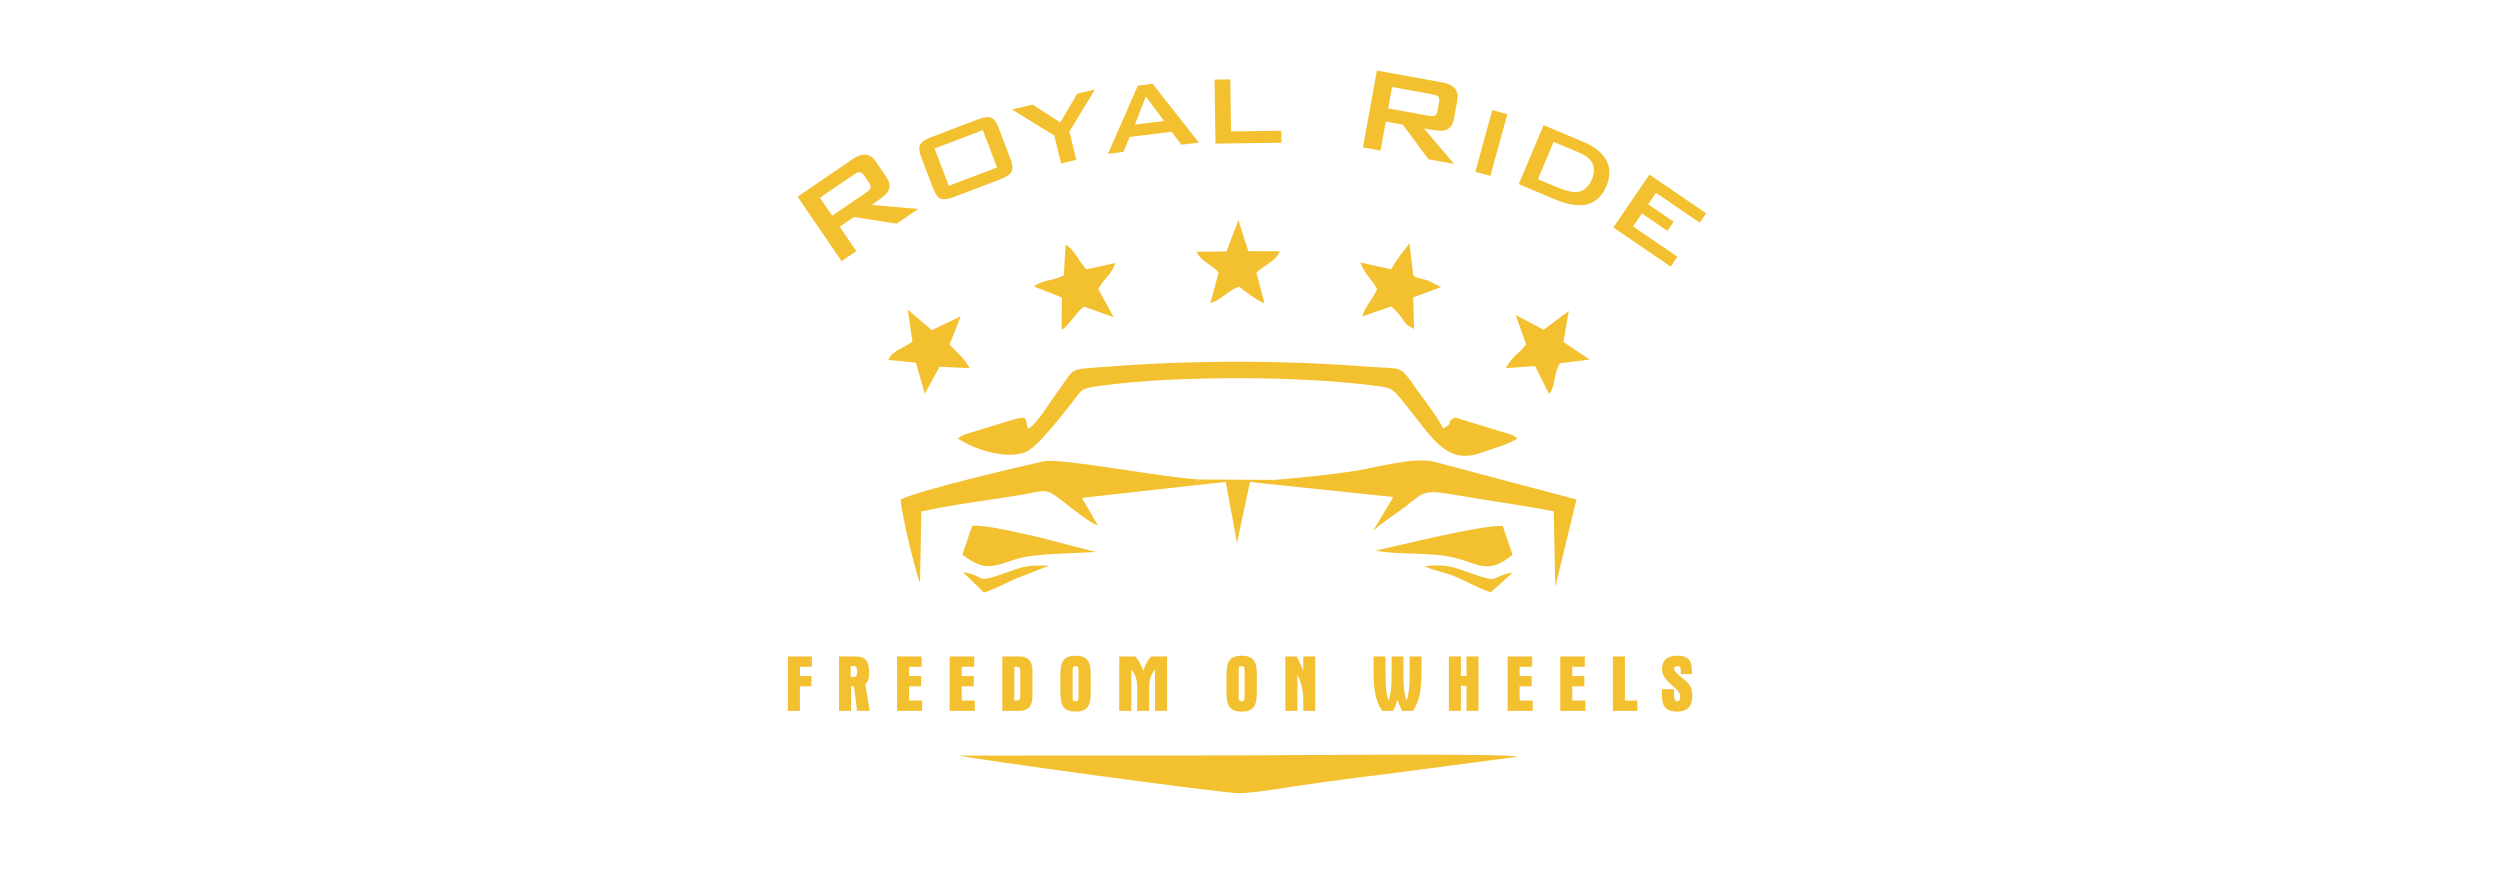 <?xml version="1.0" encoding="UTF-8"?>
<!DOCTYPE svg PUBLIC "-//W3C//DTD SVG 1.1//EN" "http://www.w3.org/Graphics/SVG/1.1/DTD/svg11.dtd">
<!-- Creator: CorelDRAW 2020 (64-Bit) -->
<svg xmlns="http://www.w3.org/2000/svg" xml:space="preserve" width="816px" height="288px" version="1.1" style="shape-rendering:geometricPrecision; text-rendering:geometricPrecision; image-rendering:optimizeQuality; fill-rule:evenodd; clip-rule:evenodd"
viewBox="0 0 816 288"
 xmlns:xlink="http://www.w3.org/1999/xlink"
 xmlns:xodm="http://www.corel.com/coreldraw/odm/2003">
 <defs>
  <style type="text/css">
   <![CDATA[
    .fil0 {fill:#F3C02F}
    .fil1 {fill:#F3C02F;fill-rule:nonzero}
   ]]>
  </style>
 </defs>
 <g id="Capa_x0020_1">
  <g id="_2028384972656">
   <path class="fil0" d="M495.419 246.992c-3.132,-1.199 -80.524,-0.432 -91.049,-0.427l-91.137 0.068c1.58,0.75 85.811,12.305 91.137,12.257 5.758,-0.052 16.695,-2.11 23.208,-2.984 7.52,-1.009 15.278,-2.146 22.547,-2.954l45.294 -5.96z"/>
   <path class="fil0" d="M335.653 139.986c-1.76,-4.092 1.478,-4.996 -10.698,-1.289l-10.406 3.234c-1.196,0.601 -1.394,0.81 -1.894,1.204 5.459,3.654 16.481,7.193 22.633,4.161 3.688,-1.819 11.774,-12.265 14.721,-16.023 3.522,-4.492 2.488,-4.447 9.836,-5.445 23.576,-3.202 63.845,-3.142 87.517,-0.092 6.38,0.822 6.532,0.416 10.206,4.85 9.531,11.504 14.037,21.321 25.634,17.264 4.102,-1.436 9.04,-2.762 12.069,-4.715 -0.635,-0.516 -0.499,-0.541 -1.938,-1.246l-18.476 -5.636c-3.713,2.191 0.453,1.333 -3.876,3.63 -1.535,-3.659 -6.176,-9.36 -8.752,-13.036 -5.593,-7.983 -4.294,-6.294 -15.509,-7.153 -28.458,-2.178 -58.038,-2.164 -86.491,0.078 -11.841,0.933 -9.052,-0.017 -14.828,7.8 -2.839,3.843 -6.471,10.229 -9.748,12.414z"/>
   <path class="fil0" d="M389.893 158.403c0.916,-1.147 0.386,-1.26 1.854,-1.89 -10.832,-0.387 -45.685,-7.192 -51.19,-5.934 -8.954,2.045 -39.903,9.244 -46.555,12.443 0.069,4.239 4.888,24.049 6.277,27.191l0.455 -23.269c10.208,-2.274 21.532,-3.622 31.731,-5.282 9.063,-1.476 8.447,-2.748 14.38,1.902 2.642,2.072 8.41,6.779 11.564,8.042l-5.263 -9.106 36.747 -4.097z"/>
   <path class="fil0" d="M416.097 156.631l0 1.561 38.659 4.025 -6.6 11.06c1.784,-1.844 7.799,-5.839 10.795,-8.11 5.192,-3.935 5.411,-5.455 14.126,-3.939 11.438,1.99 22.671,3.51 34.051,5.632l0.523 24.666 6.916 -28.497 -46.527 -12.314c-6.632,-1.65 -18.51,1.871 -26.026,3.022 -8.706,1.333 -17.035,2.116 -25.917,2.894z"/>
   <path class="fil0" d="M448.972 179.721c7.726,1.476 18.021,0.447 25.332,2.216 8.795,2.128 11.126,5.745 19.396,-0.837l-3.19 -9.381c-5.958,-0.663 -34.395,6.475 -41.538,8.002z"/>
   <path class="fil0" d="M314.125 181.037c7.664,5.794 10.009,3.766 18.179,1.289 5.54,-1.68 18.664,-1.716 25.378,-2.154l-19.045 -4.928c-5.563,-1.146 -15.712,-3.83 -21.31,-3.673l-3.202 9.466z"/>
   <path class="fil0" d="M400.331 82.065l-9.844 0.106c1.887,3.516 4.116,3.452 7.265,6.729l-2.675 10.091c4.216,-1.536 5.633,-4.118 9.274,-5.432 2.797,1.985 5.118,4.053 8.373,5.461l-2.652 -10.068c2.739,-2.48 6.624,-3.947 7.657,-6.968l-10.276 0.001 -3.256 -10.096 -3.866 10.176z"/>
   <path class="fil0" d="M454.079 87.9l-10.116 -2.216c1.622,3.979 3.637,5.154 5.504,8.639 -1.471,3.69 -3.802,5.195 -4.755,8.951l9.346 -3.269c4.969,4.229 2.909,5.159 7.5,7.38l-0.309 -10.32 9.131 -3.374 -4.509 -2.219c-2.076,-0.584 -2.713,-0.482 -4.573,-1.458l-1.266 -10.647c-2.081,3.026 -4.23,5.195 -5.953,8.533z"/>
   <path class="fil0" d="M347.255 89.814c-3.687,2.078 -6.643,1.276 -9.758,3.673l9.099 3.628 -0.076 10.608c3.269,-2.483 4.235,-5.18 7.212,-7.665l9.773 3.472 -5.024 -9.145c1.981,-3.794 3.865,-4.064 5.584,-8.545l-9.413 2.08c-2.608,-2.505 -4.023,-6.73 -6.857,-8.017l-0.54 9.911z"/>
   <path class="fil0" d="M503.83 107.626l-9.117 -4.808 3.414 9.564c-2.033,3.031 -4.161,3.309 -6.636,7.785l9.569 -0.686 4.584 9.168c2.36,-3.29 1.233,-6.479 3.562,-10.103l9.66 -1.171 -8.545 -5.766 1.742 -10.131 -8.233 6.148z"/>
   <path class="fil0" d="M297.822 111.464c-2.013,1.523 -2.014,1.235 -4.013,2.4 -1.047,0.61 -0.852,0.323 -1.741,1.091 -1.679,1.449 -0.775,0.247 -2.096,2.524l8.993 0.903 2.877 10.147 4.821 -8.814 9.81 0.461c-1.763,-3.528 -4.412,-5.143 -6.528,-7.774l3.637 -9.169 -9.446 4.523 -7.852 -6.681 1.538 10.389z"/>
   <path class="fil0" d="M389.893 158.403l10.194 -1.101 3.678 19.898 4.232 -19.894 8.1 0.886 0 -1.561 -24.35 -0.118c-1.468,0.63 -0.938,0.743 -1.854,1.89z"/>
   <path class="fil0" d="M314.309 186.728l6.852 6.712c3.472,-1.173 6.473,-2.773 9.883,-4.35l11.352 -4.477c-7.812,-0.155 -8.386,0.291 -14.93,2.625 -9.584,3.418 -5.281,0.801 -13.157,-0.51z"/>
   <path class="fil0" d="M486.609 193.318l7.194 -6.484c-7.947,1.527 -3.852,3.69 -13.348,0.41 -6.8,-2.349 -7.623,-3.097 -15.594,-2.46 3.022,1.441 7.468,2.177 10.736,3.645 3.646,1.638 7.021,3.571 11.012,4.889z"/>
   <path class="fil1" d="M299.658 68.211l-7.017 4.787 -13.913 -2.168 -4.651 3.173 5.427 7.956 -4.815 3.283 -14.359 -21.052 18.033 -12.3c3.155,-2.153 5.661,-1.868 7.516,0.851l3.367 4.937c1.391,2.04 1.438,3.861 0.14,5.464 -0.496,0.617 -2.117,1.863 -4.864,3.737l15.136 1.332zm-15.952 -8.488l-1.725 -2.529c-0.483,-0.708 -1.002,-1.031 -1.559,-0.97 -0.429,0.013 -1.024,0.28 -1.785,0.8l-11.016 7.513 4.007 5.875 11.016 -7.513c0.761,-0.52 1.227,-0.977 1.396,-1.371 0.26,-0.496 0.148,-1.098 -0.334,-1.805zm46.145 -7.759c0.703,1.846 0.803,3.217 0.299,4.114 -0.503,0.896 -1.709,1.708 -3.616,2.436l-15.09 5.753c-1.907,0.727 -3.344,0.931 -4.312,0.613 -0.967,-0.319 -1.808,-1.416 -2.524,-3.293l-3.923 -10.29c-0.715,-1.877 -0.818,-3.256 -0.309,-4.138 0.51,-0.881 1.719,-1.685 3.626,-2.412l15.09 -5.754c1.907,-0.727 3.345,-0.931 4.311,-0.613 0.967,0.319 1.809,1.416 2.525,3.293l3.923 10.291zm-4.419 2.689l-4.645 -12.183 -15.736 5.999 4.645 12.183 15.736 -5.999zm31.97 -25.463l-8.352 13.763 2.233 9.215 -4.944 1.198 -2.21 -9.119 -13.797 -8.497 6.671 -1.617 9.086 5.828 5.506 -9.363 5.807 -1.408zm33.896 17.354l-5.685 0.703 -3.162 -4.236 -13.724 1.697 -2.033 4.88 -5.049 0.625 9.738 -22.255 4.852 -0.6 15.063 19.186zm-11.373 -7.053l-5.919 -8.026 -3.589 9.202 9.508 -1.176zm38.326 7.092l-21.53 0.291 -0.283 -20.888 5.136 -0.07 0.229 16.988 16.395 -0.222 0.053 3.901zm56.355 6.914l-8.358 -1.516 -8.388 -11.31 -5.54 -1.005 -1.719 9.475 -5.734 -1.04 4.549 -25.074 21.479 3.897c3.757,0.682 5.342,2.643 4.755,5.882l-1.067 5.88c-0.441,2.43 -1.686,3.76 -3.736,3.99 -0.786,0.092 -2.815,-0.159 -6.087,-0.753l9.846 11.574zm-5.404 -17.243l0.546 -3.013c0.153,-0.842 0.01,-1.437 -0.429,-1.784 -0.315,-0.291 -0.926,-0.519 -1.833,-0.684l-13.12 -2.381 -1.27 6.998 13.12 2.38c0.907,0.165 1.559,0.166 1.957,0.004 0.533,-0.171 0.876,-0.678 1.029,-1.52zm17.253 21.161l-4.905 -1.347 5.531 -20.145 4.905 1.347 -5.531 20.145zm37.883 3.322c-2.723,6.463 -8.332,7.905 -16.828,4.327l-11.788 -4.966 8.11 -19.252 12.971 5.464c3.429,1.444 5.844,3.301 7.246,5.571 1.573,2.627 1.669,5.58 0.289,8.856zm-4.729 -2.26c1.649,-3.913 0.243,-6.81 -4.218,-8.689l-8.283 -3.489 -5.138 12.198 6.054 2.549c2.882,1.215 5.101,1.756 6.657,1.626 2.199,-0.218 3.841,-1.615 4.928,-4.195zm25.708 28.542l-18.727 -12.773 11.772 -17.258 18.523 12.634 -2.088 3.061 -14.28 -9.741 -2.559 3.754 8.323 5.677 -2.032 2.978 -8.323 -5.677 -2.894 4.243 14.484 9.879 -2.199 3.223z"/>
   <path class="fil1" d="M257.166 232.034l0 -17.773 7.842 0 0 3.383 -3.913 0 0 3.018 3.748 0 0 3.357 -3.748 0 0 8.015 -3.929 0zm20.488 -11.033l0.646 0c0.599,0 1.002,-0.126 1.206,-0.373 0.204,-0.252 0.304,-0.755 0.304,-1.505 0,-0.629 -0.105,-1.071 -0.317,-1.341 -0.212,-0.264 -0.564,-0.399 -1.054,-0.399l-0.785 0 0 3.618zm-3.803 -6.74l5.26 0c1.679,0 2.858,0.395 3.548,1.188 0.685,0.789 1.028,2.182 1.028,4.173 0,0.941 -0.108,1.717 -0.325,2.337 -0.217,0.62 -0.529,1.037 -0.946,1.258l1.462 8.817 -4.12 0 -1.015 -8.015 -0.963 0 0 8.015 -3.929 0 0 -17.773zm18.944 17.773l0 -17.773 8.019 0 0 3.383 -4.09 0 0 3.018 3.938 0 0 3.357 -3.938 0 0 4.632 4.268 0 0 3.383 -8.197 0zm17.178 0l0 -17.773 8.019 0 0 3.383 -4.089 0 0 3.018 3.938 0 0 3.357 -3.938 0 0 4.632 4.267 0 0 3.383 -8.197 0zm17.179 -17.773l5.261 0c1.6,0 2.763,0.377 3.487,1.136 0.724,0.759 1.088,1.978 1.088,3.656l0 8.188c0,1.688 -0.359,2.906 -1.079,3.661 -0.72,0.755 -1.887,1.132 -3.496,1.132l-5.261 0 0 -17.773zm3.929 3.383l0 11.007 0.66 0c0.49,0 0.824,-0.091 1.001,-0.273 0.178,-0.182 0.265,-0.646 0.265,-1.388l0 -0.447 0 -7.225c0,-0.742 -0.087,-1.21 -0.265,-1.397 -0.177,-0.186 -0.511,-0.277 -1.001,-0.277l-0.66 0zm19.018 1.826l0 7.88c0,0.676 0.07,1.106 0.208,1.288 0.139,0.182 0.391,0.273 0.755,0.273 0.373,0 0.625,-0.095 0.759,-0.29 0.135,-0.195 0.204,-0.664 0.204,-1.401l0 -0.395 0 -7.75c0,-0.72 -0.069,-1.18 -0.208,-1.375 -0.139,-0.195 -0.39,-0.291 -0.755,-0.291 -0.373,0 -0.625,0.091 -0.759,0.269 -0.134,0.178 -0.204,0.599 -0.204,1.271l0 0.521zm-3.981 0.52c0,-2.194 0.377,-3.739 1.132,-4.628 0.755,-0.889 2.025,-1.335 3.812,-1.335 1.787,0 3.058,0.446 3.812,1.335 0.755,0.889 1.132,2.434 1.132,4.628l0 6.315c0,2.194 -0.377,3.738 -1.132,4.627 -0.754,0.889 -2.025,1.336 -3.812,1.336 -1.787,0 -3.057,-0.447 -3.812,-1.336 -0.755,-0.889 -1.132,-2.433 -1.132,-4.627l0 -6.315zm30.888 12.044l0 -13.505c-0.685,0.823 -1.175,1.682 -1.475,2.584 -0.299,0.902 -0.451,2.16 -0.451,3.769l0 0.989 0 6.163 -3.903 0 0 -7.152c0,-1.609 -0.152,-2.867 -0.451,-3.769 -0.299,-0.902 -0.789,-1.761 -1.475,-2.584l0 13.505 -3.929 0 0 -17.773 5.235 0c0.542,0.611 1.028,1.31 1.462,2.103 0.429,0.79 0.802,1.661 1.118,2.611 0.286,-0.923 0.647,-1.787 1.085,-2.585 0.433,-0.802 0.927,-1.509 1.479,-2.129l5.234 0 0 17.773 -3.929 0zm27.305 -12.564l0 7.88c0,0.676 0.07,1.106 0.208,1.288 0.139,0.182 0.391,0.273 0.755,0.273 0.373,0 0.625,-0.095 0.759,-0.29 0.135,-0.195 0.204,-0.664 0.204,-1.401l0 -0.395 0 -7.75c0,-0.72 -0.069,-1.18 -0.208,-1.375 -0.139,-0.195 -0.39,-0.291 -0.755,-0.291 -0.373,0 -0.625,0.091 -0.759,0.269 -0.134,0.178 -0.204,0.599 -0.204,1.271l0 0.521zm-3.981 0.52c0,-2.194 0.377,-3.739 1.132,-4.628 0.755,-0.889 2.025,-1.335 3.812,-1.335 1.787,0 3.058,0.446 3.812,1.335 0.755,0.889 1.132,2.434 1.132,4.628l0 6.315c0,2.194 -0.377,3.738 -1.132,4.627 -0.754,0.889 -2.025,1.336 -3.812,1.336 -1.787,0 -3.057,-0.447 -3.812,-1.336 -0.755,-0.889 -1.132,-2.433 -1.132,-4.627l0 -6.315zm19.204 -5.729l3.652 0c0.368,0.602 0.741,1.296 1.114,2.081 0.369,0.79 0.733,1.657 1.089,2.607l0 -4.688 3.903 0 0 17.773 -3.903 0 0 -3.483c0,-1.505 -0.16,-2.953 -0.481,-4.341 -0.322,-1.392 -0.803,-2.711 -1.445,-3.964l0 11.788 -3.929 0 0 -17.773zm38.078 17.773c-0.316,-0.659 -0.594,-1.301 -0.841,-1.926 -0.243,-0.62 -0.447,-1.227 -0.607,-1.821 -0.187,0.633 -0.399,1.262 -0.633,1.878 -0.23,0.62 -0.499,1.24 -0.807,1.869l-3.591 0c-0.985,-1.449 -1.692,-3.119 -2.13,-5.014 -0.438,-1.891 -0.655,-4.358 -0.655,-7.398l0 -5.361 3.878 0 0 5.109c0,2.667 0.078,4.636 0.23,5.911 0.151,1.275 0.403,2.39 0.758,3.348 0.365,-0.95 0.625,-2.073 0.781,-3.374 0.156,-1.296 0.234,-3.261 0.234,-5.885l0 -5.109 3.852 0 0 5.109c0,2.507 0.078,4.437 0.234,5.79 0.156,1.357 0.416,2.511 0.78,3.469 0.365,-0.976 0.625,-2.112 0.781,-3.413 0.156,-1.297 0.234,-3.248 0.234,-5.846l0 -5.109 3.852 0 0 5.361c0,3.04 -0.217,5.507 -0.655,7.398 -0.438,1.895 -1.145,3.565 -2.13,5.014l-3.565 0zm15.297 -17.773l3.929 0 0 6.349 1.822 0 0 -6.349 3.929 0 0 17.773 -3.929 0 0 -8.171 -1.822 0 0 8.171 -3.929 0 0 -17.773zm19.174 17.773l0 -17.773 8.019 0 0 3.383 -4.09 0 0 3.018 3.938 0 0 3.357 -3.938 0 0 4.632 4.268 0 0 3.383 -8.197 0zm17.178 0l0 -17.773 8.02 0 0 3.383 -4.09 0 0 3.018 3.938 0 0 3.357 -3.938 0 0 4.632 4.268 0 0 3.383 -8.198 0zm17.179 -17.773l3.929 0 0 14.39 4.06 0 0 3.383 -7.989 0 0 -17.773zm22.197 5.777l0 -1.015c0,-0.551 -0.095,-0.959 -0.291,-1.219 -0.195,-0.264 -0.498,-0.395 -0.906,-0.395 -0.303,0 -0.547,0.087 -0.733,0.261 -0.187,0.173 -0.282,0.407 -0.282,0.707 0,0.555 0.941,1.583 2.819,3.07 0.356,0.282 0.633,0.499 0.828,0.651 0.812,0.633 1.397,1.34 1.753,2.116 0.355,0.777 0.533,1.744 0.533,2.906 0,1.718 -0.412,3.006 -1.231,3.864 -0.824,0.855 -2.061,1.284 -3.713,1.284 -1.713,0 -2.967,-0.412 -3.769,-1.24 -0.802,-0.824 -1.201,-2.13 -1.201,-3.908l0 -2.164 3.981 0 0 1.982c0,0.698 0.083,1.201 0.247,1.509 0.165,0.308 0.43,0.464 0.794,0.464 0.295,0 0.525,-0.117 0.689,-0.351 0.166,-0.23 0.248,-0.555 0.248,-0.972 0,-0.585 -0.126,-1.105 -0.373,-1.556 -0.252,-0.456 -0.776,-1.028 -1.579,-1.722 -0.134,-0.122 -0.334,-0.291 -0.598,-0.512 -2.256,-1.913 -3.383,-3.687 -3.383,-5.322 0,-1.435 0.425,-2.537 1.275,-3.313 0.854,-0.776 2.065,-1.162 3.643,-1.162 1.735,0 2.975,0.368 3.721,1.11 0.746,0.742 1.119,2.004 1.119,3.786l0 1.141 -3.591 0z"/>
  </g>
 </g>
</svg>
